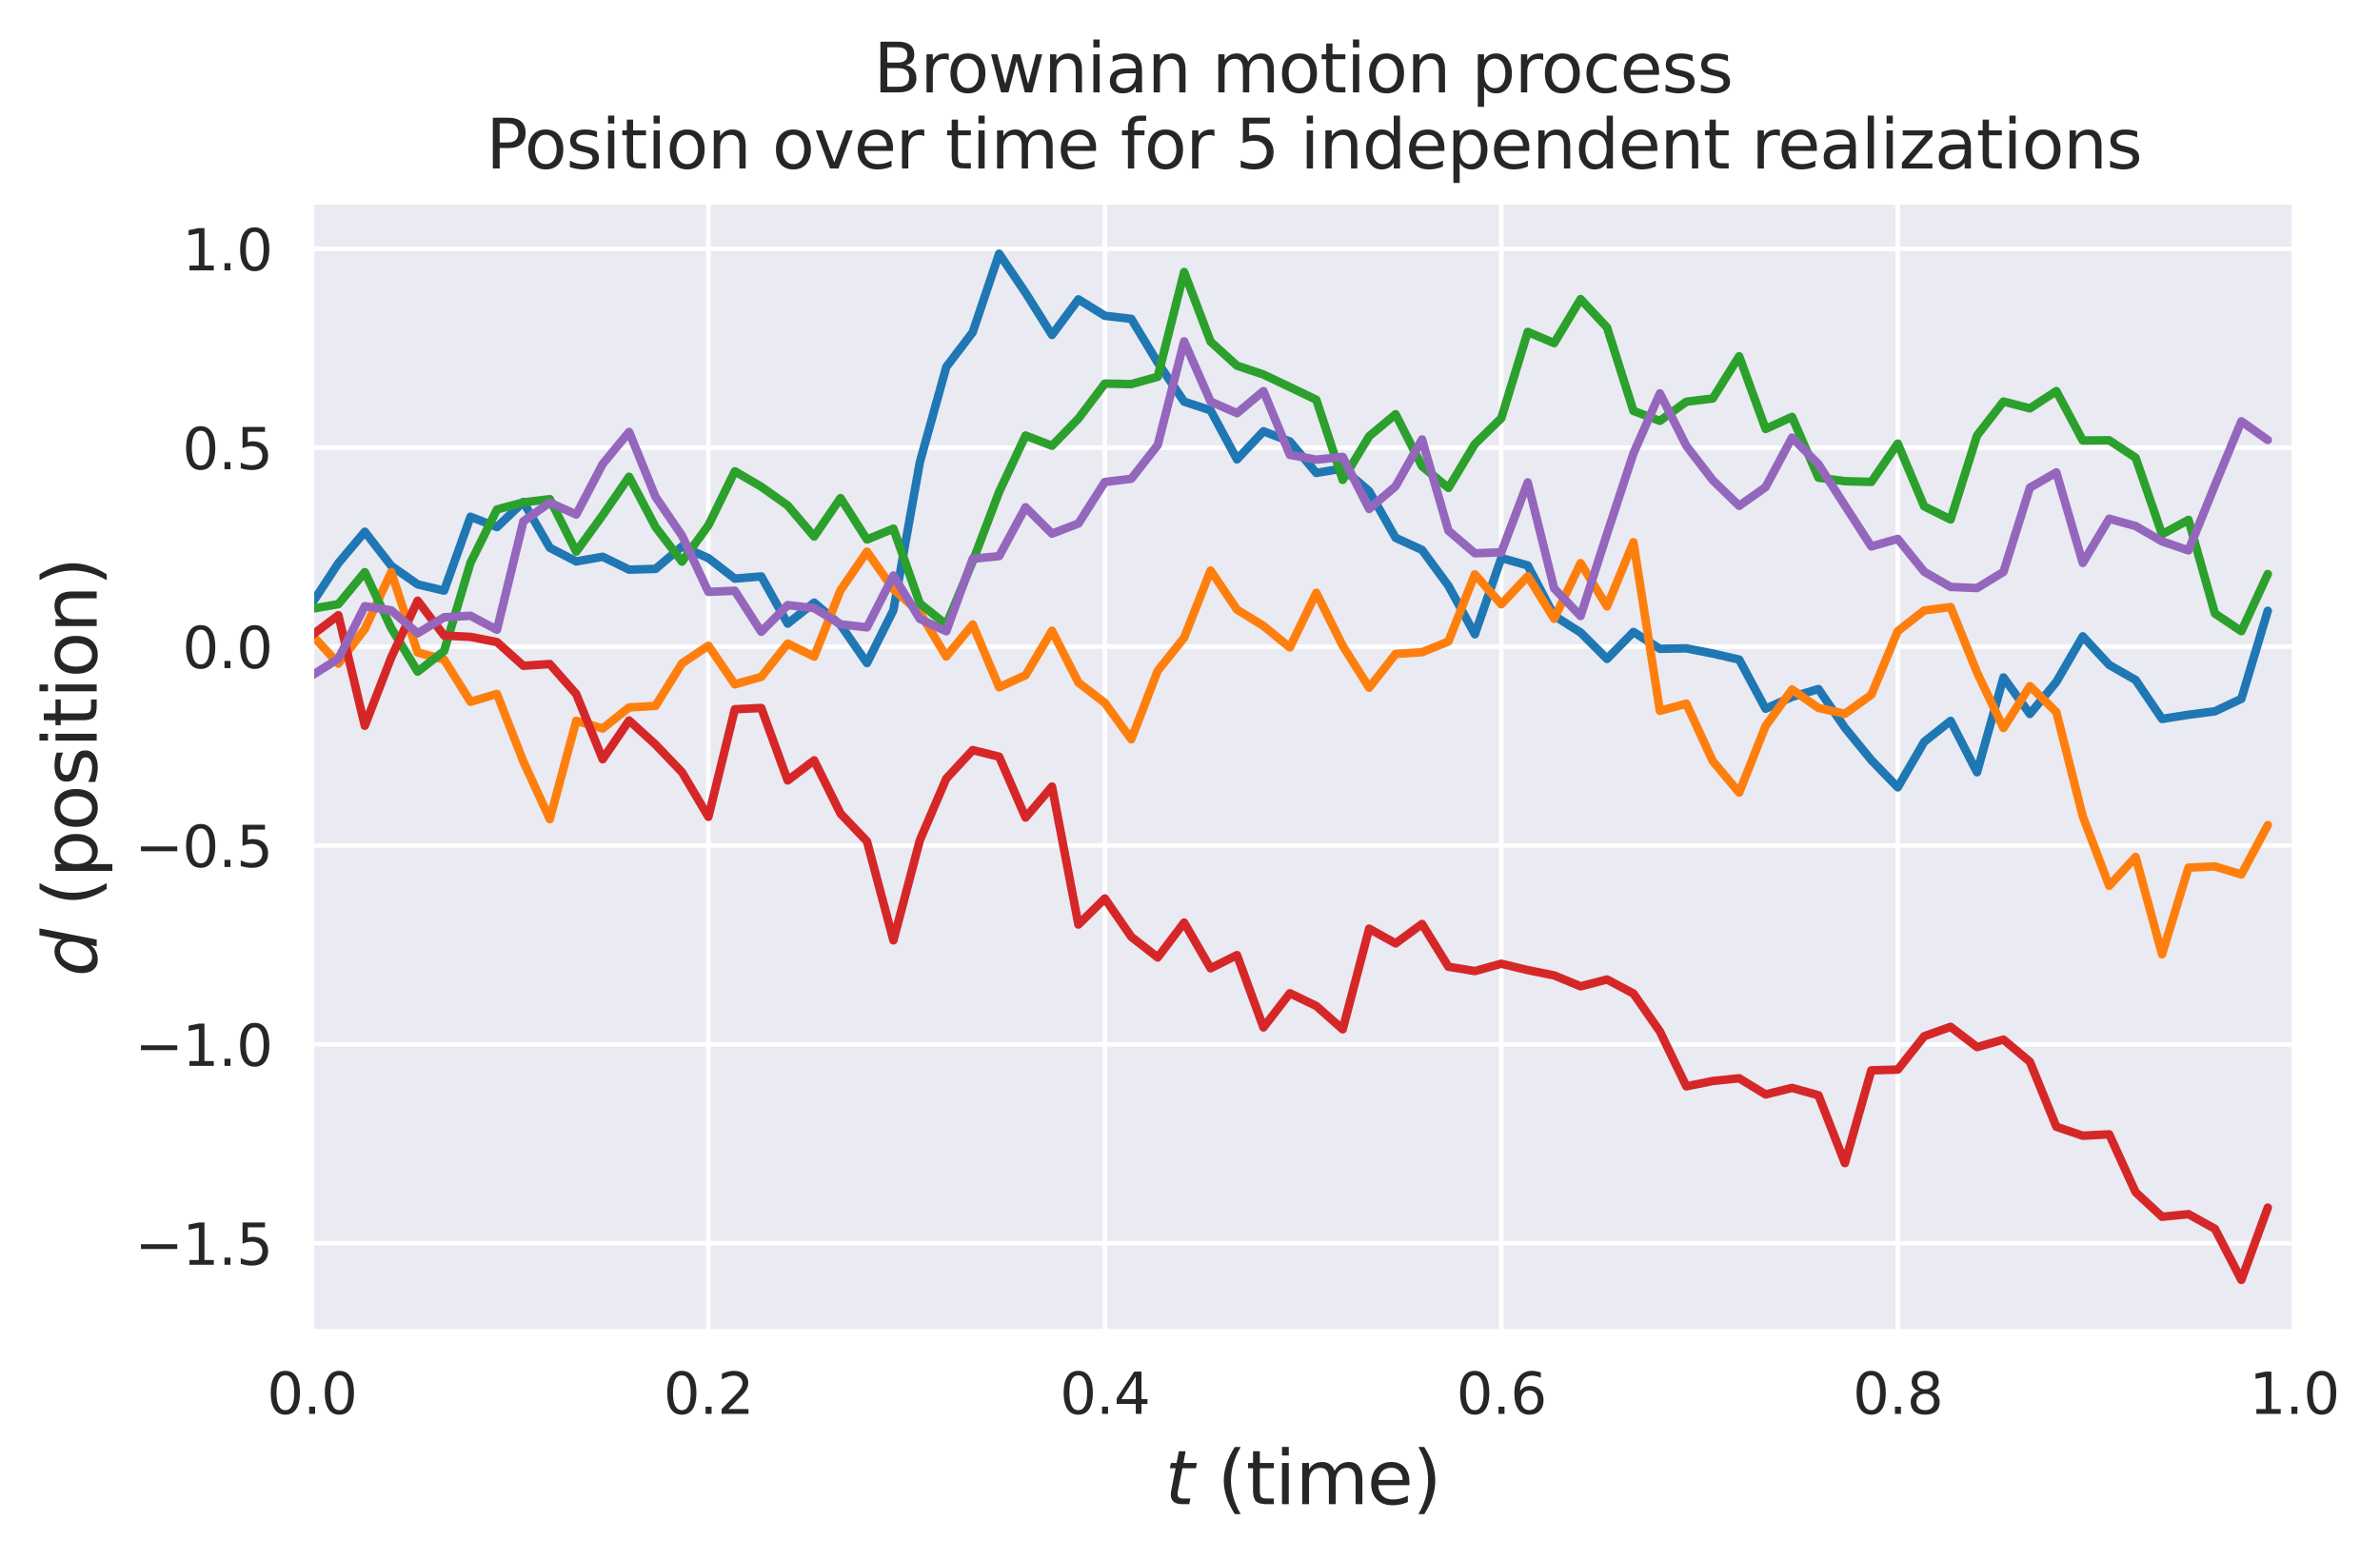 <?xml version="1.0" encoding="utf-8" standalone="no"?>
<!DOCTYPE svg PUBLIC "-//W3C//DTD SVG 1.1//EN"
  "http://www.w3.org/Graphics/SVG/1.1/DTD/svg11.dtd">
<svg height="275.615pt" version="1.1" viewBox="0 0 420.332 275.615" width="420.332pt" xmlns="http://www.w3.org/2000/svg" xmlns:xlink="http://www.w3.org/1999/xlink">
 <defs>
  <style type="text/css">*{stroke-linecap:butt;stroke-linejoin:round;}</style>
 </defs>
 <g id="figure_1">
  <g id="patch_1">
   <path d="M 0 275.615 
L 420.332 275.615 
L 420.332 0 
L 0 0 
z
" style="fill:#ffffff;"/>
  </g>
  <g id="axes_1">
   <g id="patch_2">
    <path d="M 55.093 235.155 
L 405.18 235.155 
L 405.18 35.755 
L 55.093 35.755 
z
" style="fill:#eaeaf2;"/>
   </g>
   <g id="matplotlib.axis_1">
    <g id="xtick_1">
     <g id="line2d_1">
      <path clip-path="url(#p6d5e74e91e)" d="M 55.093 235.155 
L 55.093 35.755 
" style="fill:none;stroke:#ffffff;stroke-linecap:round;stroke-width:0.8;"/>
     </g>
     <g id="text_1">
      <!-- 0.0 -->
      <g style="fill:#262626;" transform="translate(47.141 249.754)scale(0.1 -0.1)">
       <defs>
        <path d="M 2034 4250 
Q 1547 4250 1301 3770 
Q 1056 3291 1056 2328 
Q 1056 1369 1301 889 
Q 1547 409 2034 409 
Q 2525 409 2770 889 
Q 3016 1369 3016 2328 
Q 3016 3291 2770 3770 
Q 2525 4250 2034 4250 
z
M 2034 4750 
Q 2819 4750 3233 4129 
Q 3647 3509 3647 2328 
Q 3647 1150 3233 529 
Q 2819 -91 2034 -91 
Q 1250 -91 836 529 
Q 422 1150 422 2328 
Q 422 3509 836 4129 
Q 1250 4750 2034 4750 
z
" id="DejaVuSans-30" transform="scale(0.016)"/>
        <path d="M 684 794 
L 1344 794 
L 1344 0 
L 684 0 
L 684 794 
z
" id="DejaVuSans-2e" transform="scale(0.016)"/>
       </defs>
       <use xlink:href="#DejaVuSans-30"/>
       <use x="63.623" xlink:href="#DejaVuSans-2e"/>
       <use x="95.41" xlink:href="#DejaVuSans-30"/>
      </g>
     </g>
    </g>
    <g id="xtick_2">
     <g id="line2d_2">
      <path clip-path="url(#p6d5e74e91e)" d="M 125.11 235.155 
L 125.11 35.755 
" style="fill:none;stroke:#ffffff;stroke-linecap:round;stroke-width:0.8;"/>
     </g>
     <g id="text_2">
      <!-- 0.2 -->
      <g style="fill:#262626;" transform="translate(117.159 249.754)scale(0.1 -0.1)">
       <defs>
        <path d="M 1228 531 
L 3431 531 
L 3431 0 
L 469 0 
L 469 531 
Q 828 903 1448 1529 
Q 2069 2156 2228 2338 
Q 2531 2678 2651 2914 
Q 2772 3150 2772 3378 
Q 2772 3750 2511 3984 
Q 2250 4219 1831 4219 
Q 1534 4219 1204 4116 
Q 875 4013 500 3803 
L 500 4441 
Q 881 4594 1212 4672 
Q 1544 4750 1819 4750 
Q 2544 4750 2975 4387 
Q 3406 4025 3406 3419 
Q 3406 3131 3298 2873 
Q 3191 2616 2906 2266 
Q 2828 2175 2409 1742 
Q 1991 1309 1228 531 
z
" id="DejaVuSans-32" transform="scale(0.016)"/>
       </defs>
       <use xlink:href="#DejaVuSans-30"/>
       <use x="63.623" xlink:href="#DejaVuSans-2e"/>
       <use x="95.41" xlink:href="#DejaVuSans-32"/>
      </g>
     </g>
    </g>
    <g id="xtick_3">
     <g id="line2d_3">
      <path clip-path="url(#p6d5e74e91e)" d="M 195.128 235.155 
L 195.128 35.755 
" style="fill:none;stroke:#ffffff;stroke-linecap:round;stroke-width:0.8;"/>
     </g>
     <g id="text_3">
      <!-- 0.4 -->
      <g style="fill:#262626;" transform="translate(187.176 249.754)scale(0.1 -0.1)">
       <defs>
        <path d="M 2419 4116 
L 825 1625 
L 2419 1625 
L 2419 4116 
z
M 2253 4666 
L 3047 4666 
L 3047 1625 
L 3713 1625 
L 3713 1100 
L 3047 1100 
L 3047 0 
L 2419 0 
L 2419 1100 
L 313 1100 
L 313 1709 
L 2253 4666 
z
" id="DejaVuSans-34" transform="scale(0.016)"/>
       </defs>
       <use xlink:href="#DejaVuSans-30"/>
       <use x="63.623" xlink:href="#DejaVuSans-2e"/>
       <use x="95.41" xlink:href="#DejaVuSans-34"/>
      </g>
     </g>
    </g>
    <g id="xtick_4">
     <g id="line2d_4">
      <path clip-path="url(#p6d5e74e91e)" d="M 265.145 235.155 
L 265.145 35.755 
" style="fill:none;stroke:#ffffff;stroke-linecap:round;stroke-width:0.8;"/>
     </g>
     <g id="text_4">
      <!-- 0.6 -->
      <g style="fill:#262626;" transform="translate(257.194 249.754)scale(0.1 -0.1)">
       <defs>
        <path d="M 2113 2584 
Q 1688 2584 1439 2293 
Q 1191 2003 1191 1497 
Q 1191 994 1439 701 
Q 1688 409 2113 409 
Q 2538 409 2786 701 
Q 3034 994 3034 1497 
Q 3034 2003 2786 2293 
Q 2538 2584 2113 2584 
z
M 3366 4563 
L 3366 3988 
Q 3128 4100 2886 4159 
Q 2644 4219 2406 4219 
Q 1781 4219 1451 3797 
Q 1122 3375 1075 2522 
Q 1259 2794 1537 2939 
Q 1816 3084 2150 3084 
Q 2853 3084 3261 2657 
Q 3669 2231 3669 1497 
Q 3669 778 3244 343 
Q 2819 -91 2113 -91 
Q 1303 -91 875 529 
Q 447 1150 447 2328 
Q 447 3434 972 4092 
Q 1497 4750 2381 4750 
Q 2619 4750 2861 4703 
Q 3103 4656 3366 4563 
z
" id="DejaVuSans-36" transform="scale(0.016)"/>
       </defs>
       <use xlink:href="#DejaVuSans-30"/>
       <use x="63.623" xlink:href="#DejaVuSans-2e"/>
       <use x="95.41" xlink:href="#DejaVuSans-36"/>
      </g>
     </g>
    </g>
    <g id="xtick_5">
     <g id="line2d_5">
      <path clip-path="url(#p6d5e74e91e)" d="M 335.163 235.155 
L 335.163 35.755 
" style="fill:none;stroke:#ffffff;stroke-linecap:round;stroke-width:0.8;"/>
     </g>
     <g id="text_5">
      <!-- 0.8 -->
      <g style="fill:#262626;" transform="translate(327.211 249.754)scale(0.1 -0.1)">
       <defs>
        <path d="M 2034 2216 
Q 1584 2216 1326 1975 
Q 1069 1734 1069 1313 
Q 1069 891 1326 650 
Q 1584 409 2034 409 
Q 2484 409 2743 651 
Q 3003 894 3003 1313 
Q 3003 1734 2745 1975 
Q 2488 2216 2034 2216 
z
M 1403 2484 
Q 997 2584 770 2862 
Q 544 3141 544 3541 
Q 544 4100 942 4425 
Q 1341 4750 2034 4750 
Q 2731 4750 3128 4425 
Q 3525 4100 3525 3541 
Q 3525 3141 3298 2862 
Q 3072 2584 2669 2484 
Q 3125 2378 3379 2068 
Q 3634 1759 3634 1313 
Q 3634 634 3220 271 
Q 2806 -91 2034 -91 
Q 1263 -91 848 271 
Q 434 634 434 1313 
Q 434 1759 690 2068 
Q 947 2378 1403 2484 
z
M 1172 3481 
Q 1172 3119 1398 2916 
Q 1625 2713 2034 2713 
Q 2441 2713 2670 2916 
Q 2900 3119 2900 3481 
Q 2900 3844 2670 4047 
Q 2441 4250 2034 4250 
Q 1625 4250 1398 4047 
Q 1172 3844 1172 3481 
z
" id="DejaVuSans-38" transform="scale(0.016)"/>
       </defs>
       <use xlink:href="#DejaVuSans-30"/>
       <use x="63.623" xlink:href="#DejaVuSans-2e"/>
       <use x="95.41" xlink:href="#DejaVuSans-38"/>
      </g>
     </g>
    </g>
    <g id="xtick_6">
     <g id="line2d_6">
      <path clip-path="url(#p6d5e74e91e)" d="M 405.18 235.155 
L 405.18 35.755 
" style="fill:none;stroke:#ffffff;stroke-linecap:round;stroke-width:0.8;"/>
     </g>
     <g id="text_6">
      <!-- 1.0 -->
      <g style="fill:#262626;" transform="translate(397.229 249.754)scale(0.1 -0.1)">
       <defs>
        <path d="M 794 531 
L 1825 531 
L 1825 4091 
L 703 3866 
L 703 4441 
L 1819 4666 
L 2450 4666 
L 2450 531 
L 3481 531 
L 3481 0 
L 794 0 
L 794 531 
z
" id="DejaVuSans-31" transform="scale(0.016)"/>
       </defs>
       <use xlink:href="#DejaVuSans-31"/>
       <use x="63.623" xlink:href="#DejaVuSans-2e"/>
       <use x="95.41" xlink:href="#DejaVuSans-30"/>
      </g>
     </g>
    </g>
    <g id="text_7">
     <!-- $t$ (time) -->
     <g style="fill:#262626;" transform="translate(205.762 265.712)scale(0.13 -0.13)">
      <defs>
       <path d="M 2706 3500 
L 2619 3053 
L 1472 3053 
L 1100 1153 
Q 1081 1047 1072 975 
Q 1063 903 1063 863 
Q 1063 663 1183 572 
Q 1303 481 1569 481 
L 2150 481 
L 2053 0 
L 1503 0 
Q 991 0 739 200 
Q 488 400 488 806 
Q 488 878 497 964 
Q 506 1050 525 1153 
L 897 3053 
L 409 3053 
L 500 3500 
L 978 3500 
L 1172 4494 
L 1747 4494 
L 1556 3500 
L 2706 3500 
z
" id="DejaVuSans-Oblique-74" transform="scale(0.016)"/>
       <path id="DejaVuSans-20" transform="scale(0.016)"/>
       <path d="M 1984 4856 
Q 1566 4138 1362 3434 
Q 1159 2731 1159 2009 
Q 1159 1288 1364 580 
Q 1569 -128 1984 -844 
L 1484 -844 
Q 1016 -109 783 600 
Q 550 1309 550 2009 
Q 550 2706 781 3412 
Q 1013 4119 1484 4856 
L 1984 4856 
z
" id="DejaVuSans-28" transform="scale(0.016)"/>
       <path d="M 1172 4494 
L 1172 3500 
L 2356 3500 
L 2356 3053 
L 1172 3053 
L 1172 1153 
Q 1172 725 1289 603 
Q 1406 481 1766 481 
L 2356 481 
L 2356 0 
L 1766 0 
Q 1100 0 847 248 
Q 594 497 594 1153 
L 594 3053 
L 172 3053 
L 172 3500 
L 594 3500 
L 594 4494 
L 1172 4494 
z
" id="DejaVuSans-74" transform="scale(0.016)"/>
       <path d="M 603 3500 
L 1178 3500 
L 1178 0 
L 603 0 
L 603 3500 
z
M 603 4863 
L 1178 4863 
L 1178 4134 
L 603 4134 
L 603 4863 
z
" id="DejaVuSans-69" transform="scale(0.016)"/>
       <path d="M 3328 2828 
Q 3544 3216 3844 3400 
Q 4144 3584 4550 3584 
Q 5097 3584 5394 3201 
Q 5691 2819 5691 2113 
L 5691 0 
L 5113 0 
L 5113 2094 
Q 5113 2597 4934 2840 
Q 4756 3084 4391 3084 
Q 3944 3084 3684 2787 
Q 3425 2491 3425 1978 
L 3425 0 
L 2847 0 
L 2847 2094 
Q 2847 2600 2669 2842 
Q 2491 3084 2119 3084 
Q 1678 3084 1418 2786 
Q 1159 2488 1159 1978 
L 1159 0 
L 581 0 
L 581 3500 
L 1159 3500 
L 1159 2956 
Q 1356 3278 1631 3431 
Q 1906 3584 2284 3584 
Q 2666 3584 2933 3390 
Q 3200 3197 3328 2828 
z
" id="DejaVuSans-6d" transform="scale(0.016)"/>
       <path d="M 3597 1894 
L 3597 1613 
L 953 1613 
Q 991 1019 1311 708 
Q 1631 397 2203 397 
Q 2534 397 2845 478 
Q 3156 559 3463 722 
L 3463 178 
Q 3153 47 2828 -22 
Q 2503 -91 2169 -91 
Q 1331 -91 842 396 
Q 353 884 353 1716 
Q 353 2575 817 3079 
Q 1281 3584 2069 3584 
Q 2775 3584 3186 3129 
Q 3597 2675 3597 1894 
z
M 3022 2063 
Q 3016 2534 2758 2815 
Q 2500 3097 2075 3097 
Q 1594 3097 1305 2825 
Q 1016 2553 972 2059 
L 3022 2063 
z
" id="DejaVuSans-65" transform="scale(0.016)"/>
       <path d="M 513 4856 
L 1013 4856 
Q 1481 4119 1714 3412 
Q 1947 2706 1947 2009 
Q 1947 1309 1714 600 
Q 1481 -109 1013 -844 
L 513 -844 
Q 928 -128 1133 580 
Q 1338 1288 1338 2009 
Q 1338 2731 1133 3434 
Q 928 4138 513 4856 
z
" id="DejaVuSans-29" transform="scale(0.016)"/>
      </defs>
      <use transform="translate(0 0.016)" xlink:href="#DejaVuSans-Oblique-74"/>
      <use transform="translate(39.209 0.016)" xlink:href="#DejaVuSans-20"/>
      <use transform="translate(70.996 0.016)" xlink:href="#DejaVuSans-28"/>
      <use transform="translate(110.01 0.016)" xlink:href="#DejaVuSans-74"/>
      <use transform="translate(149.219 0.016)" xlink:href="#DejaVuSans-69"/>
      <use transform="translate(177.002 0.016)" xlink:href="#DejaVuSans-6d"/>
      <use transform="translate(274.414 0.016)" xlink:href="#DejaVuSans-65"/>
      <use transform="translate(335.938 0.016)" xlink:href="#DejaVuSans-29"/>
     </g>
    </g>
   </g>
   <g id="matplotlib.axis_2">
    <g id="ytick_1">
     <g id="line2d_7">
      <path clip-path="url(#p6d5e74e91e)" d="M 55.093 219.62 
L 405.18 219.62 
" style="fill:none;stroke:#ffffff;stroke-linecap:round;stroke-width:0.8;"/>
     </g>
     <g id="text_8">
      <!-- −1.5 -->
      <g style="fill:#262626;" transform="translate(23.81 223.419)scale(0.1 -0.1)">
       <defs>
        <path d="M 678 2272 
L 4684 2272 
L 4684 1741 
L 678 1741 
L 678 2272 
z
" id="DejaVuSans-2212" transform="scale(0.016)"/>
        <path d="M 691 4666 
L 3169 4666 
L 3169 4134 
L 1269 4134 
L 1269 2991 
Q 1406 3038 1543 3061 
Q 1681 3084 1819 3084 
Q 2600 3084 3056 2656 
Q 3513 2228 3513 1497 
Q 3513 744 3044 326 
Q 2575 -91 1722 -91 
Q 1428 -91 1123 -41 
Q 819 9 494 109 
L 494 744 
Q 775 591 1075 516 
Q 1375 441 1709 441 
Q 2250 441 2565 725 
Q 2881 1009 2881 1497 
Q 2881 1984 2565 2268 
Q 2250 2553 1709 2553 
Q 1456 2553 1204 2497 
Q 953 2441 691 2322 
L 691 4666 
z
" id="DejaVuSans-35" transform="scale(0.016)"/>
       </defs>
       <use xlink:href="#DejaVuSans-2212"/>
       <use x="83.789" xlink:href="#DejaVuSans-31"/>
       <use x="147.412" xlink:href="#DejaVuSans-2e"/>
       <use x="179.199" xlink:href="#DejaVuSans-35"/>
      </g>
     </g>
    </g>
    <g id="ytick_2">
     <g id="line2d_8">
      <path clip-path="url(#p6d5e74e91e)" d="M 55.093 184.487 
L 405.18 184.487 
" style="fill:none;stroke:#ffffff;stroke-linecap:round;stroke-width:0.8;"/>
     </g>
     <g id="text_9">
      <!-- −1.0 -->
      <g style="fill:#262626;" transform="translate(23.81 188.287)scale(0.1 -0.1)">
       <use xlink:href="#DejaVuSans-2212"/>
       <use x="83.789" xlink:href="#DejaVuSans-31"/>
       <use x="147.412" xlink:href="#DejaVuSans-2e"/>
       <use x="179.199" xlink:href="#DejaVuSans-30"/>
      </g>
     </g>
    </g>
    <g id="ytick_3">
     <g id="line2d_9">
      <path clip-path="url(#p6d5e74e91e)" d="M 55.093 149.355 
L 405.18 149.355 
" style="fill:none;stroke:#ffffff;stroke-linecap:round;stroke-width:0.8;"/>
     </g>
     <g id="text_10">
      <!-- −0.5 -->
      <g style="fill:#262626;" transform="translate(23.81 153.154)scale(0.1 -0.1)">
       <use xlink:href="#DejaVuSans-2212"/>
       <use x="83.789" xlink:href="#DejaVuSans-30"/>
       <use x="147.412" xlink:href="#DejaVuSans-2e"/>
       <use x="179.199" xlink:href="#DejaVuSans-35"/>
      </g>
     </g>
    </g>
    <g id="ytick_4">
     <g id="line2d_10">
      <path clip-path="url(#p6d5e74e91e)" d="M 55.093 114.222 
L 405.18 114.222 
" style="fill:none;stroke:#ffffff;stroke-linecap:round;stroke-width:0.8;"/>
     </g>
     <g id="text_11">
      <!-- 0.0 -->
      <g style="fill:#262626;" transform="translate(32.19 118.022)scale(0.1 -0.1)">
       <use xlink:href="#DejaVuSans-30"/>
       <use x="63.623" xlink:href="#DejaVuSans-2e"/>
       <use x="95.41" xlink:href="#DejaVuSans-30"/>
      </g>
     </g>
    </g>
    <g id="ytick_5">
     <g id="line2d_11">
      <path clip-path="url(#p6d5e74e91e)" d="M 55.093 79.09 
L 405.18 79.09 
" style="fill:none;stroke:#ffffff;stroke-linecap:round;stroke-width:0.8;"/>
     </g>
     <g id="text_12">
      <!-- 0.5 -->
      <g style="fill:#262626;" transform="translate(32.19 82.889)scale(0.1 -0.1)">
       <use xlink:href="#DejaVuSans-30"/>
       <use x="63.623" xlink:href="#DejaVuSans-2e"/>
       <use x="95.41" xlink:href="#DejaVuSans-35"/>
      </g>
     </g>
    </g>
    <g id="ytick_6">
     <g id="line2d_12">
      <path clip-path="url(#p6d5e74e91e)" d="M 55.093 43.957 
L 405.18 43.957 
" style="fill:none;stroke:#ffffff;stroke-linecap:round;stroke-width:0.8;"/>
     </g>
     <g id="text_13">
      <!-- 1.0 -->
      <g style="fill:#262626;" transform="translate(32.19 47.757)scale(0.1 -0.1)">
       <use xlink:href="#DejaVuSans-31"/>
       <use x="63.623" xlink:href="#DejaVuSans-2e"/>
       <use x="95.41" xlink:href="#DejaVuSans-30"/>
      </g>
     </g>
    </g>
    <g id="text_14">
     <!-- $d$ (position) -->
     <g style="fill:#262626;" transform="translate(17.08 172.506)rotate(-90)scale(0.13 -0.13)">
      <defs>
       <path d="M 2675 525 
Q 2444 222 2128 65 
Q 1813 -91 1428 -91 
Q 903 -91 598 267 
Q 294 625 294 1247 
Q 294 1766 478 2236 
Q 663 2706 1013 3078 
Q 1244 3325 1534 3454 
Q 1825 3584 2144 3584 
Q 2481 3584 2739 3421 
Q 2997 3259 3138 2956 
L 3513 4863 
L 4091 4863 
L 3144 0 
L 2566 0 
L 2675 525 
z
M 891 1350 
Q 891 897 1095 644 
Q 1300 391 1663 391 
Q 1931 391 2161 520 
Q 2391 650 2566 903 
Q 2750 1166 2856 1509 
Q 2963 1853 2963 2188 
Q 2963 2622 2758 2865 
Q 2553 3109 2194 3109 
Q 1922 3109 1687 2981 
Q 1453 2853 1288 2613 
Q 1106 2353 998 2009 
Q 891 1666 891 1350 
z
" id="DejaVuSans-Oblique-64" transform="scale(0.016)"/>
       <path d="M 1159 525 
L 1159 -1331 
L 581 -1331 
L 581 3500 
L 1159 3500 
L 1159 2969 
Q 1341 3281 1617 3432 
Q 1894 3584 2278 3584 
Q 2916 3584 3314 3078 
Q 3713 2572 3713 1747 
Q 3713 922 3314 415 
Q 2916 -91 2278 -91 
Q 1894 -91 1617 61 
Q 1341 213 1159 525 
z
M 3116 1747 
Q 3116 2381 2855 2742 
Q 2594 3103 2138 3103 
Q 1681 3103 1420 2742 
Q 1159 2381 1159 1747 
Q 1159 1113 1420 752 
Q 1681 391 2138 391 
Q 2594 391 2855 752 
Q 3116 1113 3116 1747 
z
" id="DejaVuSans-70" transform="scale(0.016)"/>
       <path d="M 1959 3097 
Q 1497 3097 1228 2736 
Q 959 2375 959 1747 
Q 959 1119 1226 758 
Q 1494 397 1959 397 
Q 2419 397 2687 759 
Q 2956 1122 2956 1747 
Q 2956 2369 2687 2733 
Q 2419 3097 1959 3097 
z
M 1959 3584 
Q 2709 3584 3137 3096 
Q 3566 2609 3566 1747 
Q 3566 888 3137 398 
Q 2709 -91 1959 -91 
Q 1206 -91 779 398 
Q 353 888 353 1747 
Q 353 2609 779 3096 
Q 1206 3584 1959 3584 
z
" id="DejaVuSans-6f" transform="scale(0.016)"/>
       <path d="M 2834 3397 
L 2834 2853 
Q 2591 2978 2328 3040 
Q 2066 3103 1784 3103 
Q 1356 3103 1142 2972 
Q 928 2841 928 2578 
Q 928 2378 1081 2264 
Q 1234 2150 1697 2047 
L 1894 2003 
Q 2506 1872 2764 1633 
Q 3022 1394 3022 966 
Q 3022 478 2636 193 
Q 2250 -91 1575 -91 
Q 1294 -91 989 -36 
Q 684 19 347 128 
L 347 722 
Q 666 556 975 473 
Q 1284 391 1588 391 
Q 1994 391 2212 530 
Q 2431 669 2431 922 
Q 2431 1156 2273 1281 
Q 2116 1406 1581 1522 
L 1381 1569 
Q 847 1681 609 1914 
Q 372 2147 372 2553 
Q 372 3047 722 3315 
Q 1072 3584 1716 3584 
Q 2034 3584 2315 3537 
Q 2597 3491 2834 3397 
z
" id="DejaVuSans-73" transform="scale(0.016)"/>
       <path d="M 3513 2113 
L 3513 0 
L 2938 0 
L 2938 2094 
Q 2938 2591 2744 2837 
Q 2550 3084 2163 3084 
Q 1697 3084 1428 2787 
Q 1159 2491 1159 1978 
L 1159 0 
L 581 0 
L 581 3500 
L 1159 3500 
L 1159 2956 
Q 1366 3272 1645 3428 
Q 1925 3584 2291 3584 
Q 2894 3584 3203 3211 
Q 3513 2838 3513 2113 
z
" id="DejaVuSans-6e" transform="scale(0.016)"/>
      </defs>
      <use transform="translate(0 0.016)" xlink:href="#DejaVuSans-Oblique-64"/>
      <use transform="translate(63.477 0.016)" xlink:href="#DejaVuSans-20"/>
      <use transform="translate(95.264 0.016)" xlink:href="#DejaVuSans-28"/>
      <use transform="translate(134.277 0.016)" xlink:href="#DejaVuSans-70"/>
      <use transform="translate(197.754 0.016)" xlink:href="#DejaVuSans-6f"/>
      <use transform="translate(258.936 0.016)" xlink:href="#DejaVuSans-73"/>
      <use transform="translate(311.035 0.016)" xlink:href="#DejaVuSans-69"/>
      <use transform="translate(338.818 0.016)" xlink:href="#DejaVuSans-74"/>
      <use transform="translate(378.027 0.016)" xlink:href="#DejaVuSans-69"/>
      <use transform="translate(405.811 0.016)" xlink:href="#DejaVuSans-6f"/>
      <use transform="translate(466.992 0.016)" xlink:href="#DejaVuSans-6e"/>
      <use transform="translate(530.371 0.016)" xlink:href="#DejaVuSans-29"/>
     </g>
    </g>
   </g>
   <g id="line2d_13">
    <path clip-path="url(#p6d5e74e91e)" d="M 55.093 106.591 
L 59.761 99.472 
L 64.428 93.928 
L 69.096 99.949 
L 73.764 103.23 
L 78.432 104.332 
L 83.1 91.28 
L 87.768 93.11 
L 92.435 88.672 
L 97.103 96.759 
L 101.771 99.172 
L 106.439 98.352 
L 111.107 100.626 
L 115.775 100.495 
L 120.442 96.531 
L 125.11 98.591 
L 129.778 102.21 
L 134.446 101.829 
L 139.114 110.163 
L 143.782 106.454 
L 148.449 110.394 
L 153.117 117.131 
L 157.785 107.772 
L 162.453 81.655 
L 167.121 64.83 
L 171.789 58.686 
L 176.456 44.819 
L 181.124 51.723 
L 185.792 59.168 
L 190.46 52.883 
L 195.128 55.785 
L 199.796 56.325 
L 204.463 64.046 
L 209.131 70.95 
L 213.799 72.482 
L 218.467 81.148 
L 223.135 76.185 
L 227.803 77.981 
L 232.47 83.541 
L 237.138 82.761 
L 241.806 86.763 
L 246.474 95 
L 251.142 97.134 
L 255.81 103.48 
L 260.477 112.042 
L 265.145 98.563 
L 269.813 99.881 
L 274.481 108.766 
L 279.149 111.727 
L 283.817 116.395 
L 288.484 111.633 
L 293.152 114.613 
L 297.82 114.53 
L 302.488 115.447 
L 307.156 116.511 
L 311.824 125.194 
L 316.491 123.101 
L 321.159 121.718 
L 325.827 128.558 
L 330.495 134.268 
L 335.163 139.087 
L 339.831 131.039 
L 344.498 127.343 
L 349.166 136.42 
L 353.834 119.675 
L 358.502 126.121 
L 363.17 120.459 
L 367.838 112.406 
L 372.505 117.453 
L 377.173 120.121 
L 381.841 126.997 
L 386.509 126.259 
L 391.177 125.651 
L 395.845 123.446 
L 400.512 107.894 
" style="fill:none;stroke:#1f77b4;stroke-linecap:round;stroke-width:1.5;"/>
   </g>
   <g id="line2d_14">
    <path clip-path="url(#p6d5e74e91e)" d="M 55.093 112.167 
L 59.761 117.222 
L 64.428 111.113 
L 69.096 101.055 
L 73.764 115.263 
L 78.432 116.51 
L 83.1 123.966 
L 87.768 122.576 
L 92.435 134.525 
L 97.103 144.696 
L 101.771 127.333 
L 106.439 128.681 
L 111.107 124.96 
L 115.775 124.69 
L 120.442 117.195 
L 125.11 114.052 
L 129.778 120.889 
L 134.446 119.561 
L 139.114 113.685 
L 143.782 115.993 
L 148.449 104.25 
L 153.117 97.454 
L 157.785 104.071 
L 162.453 108.209 
L 167.121 115.971 
L 171.789 110.314 
L 176.456 121.402 
L 181.124 119.28 
L 185.792 111.424 
L 190.46 120.581 
L 195.128 124.161 
L 199.796 130.59 
L 204.463 118.496 
L 209.131 112.636 
L 213.799 100.787 
L 218.467 107.687 
L 223.135 110.558 
L 227.803 114.373 
L 232.47 104.723 
L 237.138 114.08 
L 241.806 121.482 
L 246.474 115.521 
L 251.142 115.212 
L 255.81 113.313 
L 260.477 101.456 
L 265.145 106.743 
L 269.813 101.787 
L 274.481 109.292 
L 279.149 99.471 
L 283.817 107.119 
L 288.484 95.784 
L 293.152 125.564 
L 297.82 124.304 
L 302.488 134.442 
L 307.156 140.011 
L 311.824 128.244 
L 316.491 121.8 
L 321.159 125.052 
L 325.827 126.086 
L 330.495 122.728 
L 335.163 111.487 
L 339.831 107.845 
L 344.498 107.225 
L 349.166 118.79 
L 353.834 128.609 
L 358.502 121.201 
L 363.17 125.785 
L 367.838 144.194 
L 372.505 156.471 
L 377.173 151.379 
L 381.841 168.572 
L 386.509 153.265 
L 391.177 153.046 
L 395.845 154.467 
L 400.512 145.75 
" style="fill:none;stroke:#ff7f0e;stroke-linecap:round;stroke-width:1.5;"/>
   </g>
   <g id="line2d_15">
    <path clip-path="url(#p6d5e74e91e)" d="M 55.093 107.543 
L 59.761 106.718 
L 64.428 101.066 
L 69.096 110.949 
L 73.764 118.636 
L 78.432 115.008 
L 83.1 99.404 
L 87.768 89.999 
L 92.435 88.748 
L 97.103 88.178 
L 101.771 97.444 
L 106.439 91.006 
L 111.107 84.217 
L 115.775 93.1 
L 120.442 99.21 
L 125.11 92.804 
L 129.778 83.251 
L 134.446 85.978 
L 139.114 89.29 
L 143.782 94.777 
L 148.449 87.986 
L 153.117 95.303 
L 157.785 93.388 
L 162.453 106.601 
L 167.121 110.333 
L 171.789 99.178 
L 176.456 86.89 
L 181.124 76.935 
L 185.792 78.746 
L 190.46 73.942 
L 195.128 67.759 
L 199.796 67.854 
L 204.463 66.551 
L 209.131 48.056 
L 213.799 60.355 
L 218.467 64.6 
L 223.135 66.152 
L 227.803 68.379 
L 232.47 70.614 
L 237.138 84.77 
L 241.806 77.064 
L 246.474 73.172 
L 251.142 82.356 
L 255.81 86.193 
L 260.477 78.432 
L 265.145 73.874 
L 269.813 58.629 
L 274.481 60.612 
L 279.149 52.841 
L 283.817 57.85 
L 288.484 72.581 
L 293.152 74.345 
L 297.82 70.964 
L 302.488 70.394 
L 307.156 62.933 
L 311.824 75.772 
L 316.491 73.644 
L 321.159 84.381 
L 325.827 84.999 
L 330.495 85.128 
L 335.163 78.361 
L 339.831 89.446 
L 344.498 91.765 
L 349.166 76.92 
L 353.834 70.931 
L 358.502 72.135 
L 363.17 69.081 
L 367.838 77.817 
L 372.505 77.772 
L 377.173 80.859 
L 381.841 94.379 
L 386.509 91.836 
L 391.177 108.375 
L 395.845 111.501 
L 400.512 101.406 
" style="fill:none;stroke:#2ca02c;stroke-linecap:round;stroke-width:1.5;"/>
   </g>
   <g id="line2d_16">
    <path clip-path="url(#p6d5e74e91e)" d="M 55.093 112.208 
L 59.761 108.676 
L 64.428 128.204 
L 69.096 116.127 
L 73.764 106.114 
L 78.432 112.267 
L 83.1 112.506 
L 87.768 113.424 
L 92.435 117.609 
L 97.103 117.303 
L 101.771 122.607 
L 106.439 134.116 
L 111.107 127.269 
L 115.775 131.523 
L 120.442 136.397 
L 125.11 144.297 
L 129.778 125.293 
L 134.446 125.061 
L 139.114 137.864 
L 143.782 134.315 
L 148.449 143.713 
L 153.117 148.625 
L 157.785 166.109 
L 162.453 148.436 
L 167.121 137.543 
L 171.789 132.5 
L 176.456 133.664 
L 181.124 144.417 
L 185.792 138.942 
L 190.46 163.32 
L 195.128 158.712 
L 199.796 165.486 
L 204.463 169.13 
L 209.131 162.971 
L 213.799 171.044 
L 218.467 168.716 
L 223.135 181.492 
L 227.803 175.454 
L 232.47 177.703 
L 237.138 181.829 
L 241.806 164.048 
L 246.474 166.649 
L 251.142 163.218 
L 255.81 170.776 
L 260.477 171.533 
L 265.145 170.24 
L 269.813 171.367 
L 274.481 172.301 
L 279.149 174.235 
L 283.817 173.023 
L 288.484 175.507 
L 293.152 182.198 
L 297.82 191.899 
L 302.488 190.955 
L 307.156 190.478 
L 311.824 193.332 
L 316.491 192.176 
L 321.159 193.474 
L 325.827 205.462 
L 330.495 189.076 
L 335.163 188.943 
L 339.831 183.05 
L 344.498 181.387 
L 349.166 184.962 
L 353.834 183.646 
L 358.502 187.561 
L 363.17 199.037 
L 367.838 200.624 
L 372.505 200.375 
L 377.173 210.607 
L 381.841 214.936 
L 386.509 214.476 
L 391.177 217.065 
L 395.845 226.092 
L 400.512 213.324 
" style="fill:none;stroke:#d62728;stroke-linecap:round;stroke-width:1.5;"/>
   </g>
   <g id="line2d_17">
    <path clip-path="url(#p6d5e74e91e)" d="M 55.093 119.321 
L 59.761 116.353 
L 64.428 107.08 
L 69.096 107.818 
L 73.764 111.866 
L 78.432 109.043 
L 83.1 108.779 
L 87.768 111.249 
L 92.435 92.079 
L 97.103 88.782 
L 101.771 90.896 
L 106.439 81.96 
L 111.107 76.302 
L 115.775 87.773 
L 120.442 94.606 
L 125.11 104.555 
L 129.778 104.356 
L 134.446 111.61 
L 139.114 106.895 
L 143.782 107.423 
L 148.449 110.283 
L 153.117 110.823 
L 157.785 101.669 
L 162.453 109.32 
L 167.121 111.515 
L 171.789 98.701 
L 176.456 98.242 
L 181.124 89.608 
L 185.792 94.267 
L 190.46 92.477 
L 195.128 85.142 
L 199.796 84.577 
L 204.463 78.619 
L 209.131 60.301 
L 213.799 70.933 
L 218.467 72.983 
L 223.135 69.084 
L 227.803 80.351 
L 232.47 81.2 
L 237.138 80.715 
L 241.806 89.896 
L 246.474 85.896 
L 251.142 77.629 
L 255.81 93.743 
L 260.477 97.732 
L 265.145 97.571 
L 269.813 85.224 
L 274.481 103.944 
L 279.149 108.818 
L 283.817 94.297 
L 288.484 80.082 
L 293.152 69.491 
L 297.82 78.753 
L 302.488 84.823 
L 307.156 89.356 
L 311.824 86.043 
L 316.491 77.294 
L 321.159 82.001 
L 325.827 89.297 
L 330.495 96.526 
L 335.163 95.193 
L 339.831 100.991 
L 344.498 103.684 
L 349.166 103.876 
L 353.834 101.021 
L 358.502 86.151 
L 363.17 83.447 
L 367.838 99.431 
L 372.505 91.632 
L 377.173 92.922 
L 381.841 95.635 
L 386.509 97.224 
L 391.177 85.719 
L 395.845 74.424 
L 400.512 77.721 
" style="fill:none;stroke:#9467bd;stroke-linecap:round;stroke-width:1.5;"/>
   </g>
   <g id="patch_3">
    <path d="M 55.093 235.155 
L 55.093 35.755 
" style="fill:none;stroke:#ffffff;stroke-linecap:square;stroke-linejoin:miter;stroke-width:0.8;"/>
   </g>
   <g id="patch_4">
    <path d="M 405.18 235.155 
L 405.18 35.755 
" style="fill:none;stroke:#ffffff;stroke-linecap:square;stroke-linejoin:miter;stroke-width:0.8;"/>
   </g>
   <g id="patch_5">
    <path d="M 55.093 235.155 
L 405.18 235.155 
" style="fill:none;stroke:#ffffff;stroke-linecap:square;stroke-linejoin:miter;stroke-width:0.8;"/>
   </g>
   <g id="patch_6">
    <path d="M 55.093 35.755 
L 405.18 35.755 
" style="fill:none;stroke:#ffffff;stroke-linecap:square;stroke-linejoin:miter;stroke-width:0.8;"/>
   </g>
   <g id="text_15">
    <!-- Brownian motion process -->
    <g style="fill:#262626;" transform="translate(154.285 16.318)scale(0.12 -0.12)">
     <defs>
      <path d="M 1259 2228 
L 1259 519 
L 2272 519 
Q 2781 519 3026 730 
Q 3272 941 3272 1375 
Q 3272 1813 3026 2020 
Q 2781 2228 2272 2228 
L 1259 2228 
z
M 1259 4147 
L 1259 2741 
L 2194 2741 
Q 2656 2741 2882 2914 
Q 3109 3088 3109 3444 
Q 3109 3797 2882 3972 
Q 2656 4147 2194 4147 
L 1259 4147 
z
M 628 4666 
L 2241 4666 
Q 2963 4666 3353 4366 
Q 3744 4066 3744 3513 
Q 3744 3084 3544 2831 
Q 3344 2578 2956 2516 
Q 3422 2416 3680 2098 
Q 3938 1781 3938 1306 
Q 3938 681 3513 340 
Q 3088 0 2303 0 
L 628 0 
L 628 4666 
z
" id="DejaVuSans-42" transform="scale(0.016)"/>
      <path d="M 2631 2963 
Q 2534 3019 2420 3045 
Q 2306 3072 2169 3072 
Q 1681 3072 1420 2755 
Q 1159 2438 1159 1844 
L 1159 0 
L 581 0 
L 581 3500 
L 1159 3500 
L 1159 2956 
Q 1341 3275 1631 3429 
Q 1922 3584 2338 3584 
Q 2397 3584 2469 3576 
Q 2541 3569 2628 3553 
L 2631 2963 
z
" id="DejaVuSans-72" transform="scale(0.016)"/>
      <path d="M 269 3500 
L 844 3500 
L 1563 769 
L 2278 3500 
L 2956 3500 
L 3675 769 
L 4391 3500 
L 4966 3500 
L 4050 0 
L 3372 0 
L 2619 2869 
L 1863 0 
L 1184 0 
L 269 3500 
z
" id="DejaVuSans-77" transform="scale(0.016)"/>
      <path d="M 2194 1759 
Q 1497 1759 1228 1600 
Q 959 1441 959 1056 
Q 959 750 1161 570 
Q 1363 391 1709 391 
Q 2188 391 2477 730 
Q 2766 1069 2766 1631 
L 2766 1759 
L 2194 1759 
z
M 3341 1997 
L 3341 0 
L 2766 0 
L 2766 531 
Q 2569 213 2275 61 
Q 1981 -91 1556 -91 
Q 1019 -91 701 211 
Q 384 513 384 1019 
Q 384 1609 779 1909 
Q 1175 2209 1959 2209 
L 2766 2209 
L 2766 2266 
Q 2766 2663 2505 2880 
Q 2244 3097 1772 3097 
Q 1472 3097 1187 3025 
Q 903 2953 641 2809 
L 641 3341 
Q 956 3463 1253 3523 
Q 1550 3584 1831 3584 
Q 2591 3584 2966 3190 
Q 3341 2797 3341 1997 
z
" id="DejaVuSans-61" transform="scale(0.016)"/>
      <path d="M 3122 3366 
L 3122 2828 
Q 2878 2963 2633 3030 
Q 2388 3097 2138 3097 
Q 1578 3097 1268 2742 
Q 959 2388 959 1747 
Q 959 1106 1268 751 
Q 1578 397 2138 397 
Q 2388 397 2633 464 
Q 2878 531 3122 666 
L 3122 134 
Q 2881 22 2623 -34 
Q 2366 -91 2075 -91 
Q 1284 -91 818 406 
Q 353 903 353 1747 
Q 353 2603 823 3093 
Q 1294 3584 2113 3584 
Q 2378 3584 2631 3529 
Q 2884 3475 3122 3366 
z
" id="DejaVuSans-63" transform="scale(0.016)"/>
     </defs>
     <use xlink:href="#DejaVuSans-42"/>
     <use x="68.604" xlink:href="#DejaVuSans-72"/>
     <use x="107.467" xlink:href="#DejaVuSans-6f"/>
     <use x="168.648" xlink:href="#DejaVuSans-77"/>
     <use x="250.436" xlink:href="#DejaVuSans-6e"/>
     <use x="313.814" xlink:href="#DejaVuSans-69"/>
     <use x="341.598" xlink:href="#DejaVuSans-61"/>
     <use x="402.877" xlink:href="#DejaVuSans-6e"/>
     <use x="466.256" xlink:href="#DejaVuSans-20"/>
     <use x="498.043" xlink:href="#DejaVuSans-6d"/>
     <use x="595.455" xlink:href="#DejaVuSans-6f"/>
     <use x="656.637" xlink:href="#DejaVuSans-74"/>
     <use x="695.846" xlink:href="#DejaVuSans-69"/>
     <use x="723.629" xlink:href="#DejaVuSans-6f"/>
     <use x="784.811" xlink:href="#DejaVuSans-6e"/>
     <use x="848.189" xlink:href="#DejaVuSans-20"/>
     <use x="879.977" xlink:href="#DejaVuSans-70"/>
     <use x="943.453" xlink:href="#DejaVuSans-72"/>
     <use x="982.316" xlink:href="#DejaVuSans-6f"/>
     <use x="1043.498" xlink:href="#DejaVuSans-63"/>
     <use x="1098.479" xlink:href="#DejaVuSans-65"/>
     <use x="1160.002" xlink:href="#DejaVuSans-73"/>
     <use x="1212.102" xlink:href="#DejaVuSans-73"/>
    </g>
    <!--  Position over time for 5 independent realizations -->
    <g style="fill:#262626;" transform="translate(82.02 29.756)scale(0.12 -0.12)">
     <defs>
      <path d="M 1259 4147 
L 1259 2394 
L 2053 2394 
Q 2494 2394 2734 2622 
Q 2975 2850 2975 3272 
Q 2975 3691 2734 3919 
Q 2494 4147 2053 4147 
L 1259 4147 
z
M 628 4666 
L 2053 4666 
Q 2838 4666 3239 4311 
Q 3641 3956 3641 3272 
Q 3641 2581 3239 2228 
Q 2838 1875 2053 1875 
L 1259 1875 
L 1259 0 
L 628 0 
L 628 4666 
z
" id="DejaVuSans-50" transform="scale(0.016)"/>
      <path d="M 191 3500 
L 800 3500 
L 1894 563 
L 2988 3500 
L 3597 3500 
L 2284 0 
L 1503 0 
L 191 3500 
z
" id="DejaVuSans-76" transform="scale(0.016)"/>
      <path d="M 2375 4863 
L 2375 4384 
L 1825 4384 
Q 1516 4384 1395 4259 
Q 1275 4134 1275 3809 
L 1275 3500 
L 2222 3500 
L 2222 3053 
L 1275 3053 
L 1275 0 
L 697 0 
L 697 3053 
L 147 3053 
L 147 3500 
L 697 3500 
L 697 3744 
Q 697 4328 969 4595 
Q 1241 4863 1831 4863 
L 2375 4863 
z
" id="DejaVuSans-66" transform="scale(0.016)"/>
      <path d="M 2906 2969 
L 2906 4863 
L 3481 4863 
L 3481 0 
L 2906 0 
L 2906 525 
Q 2725 213 2448 61 
Q 2172 -91 1784 -91 
Q 1150 -91 751 415 
Q 353 922 353 1747 
Q 353 2572 751 3078 
Q 1150 3584 1784 3584 
Q 2172 3584 2448 3432 
Q 2725 3281 2906 2969 
z
M 947 1747 
Q 947 1113 1208 752 
Q 1469 391 1925 391 
Q 2381 391 2643 752 
Q 2906 1113 2906 1747 
Q 2906 2381 2643 2742 
Q 2381 3103 1925 3103 
Q 1469 3103 1208 2742 
Q 947 2381 947 1747 
z
" id="DejaVuSans-64" transform="scale(0.016)"/>
      <path d="M 603 4863 
L 1178 4863 
L 1178 0 
L 603 0 
L 603 4863 
z
" id="DejaVuSans-6c" transform="scale(0.016)"/>
      <path d="M 353 3500 
L 3084 3500 
L 3084 2975 
L 922 459 
L 3084 459 
L 3084 0 
L 275 0 
L 275 525 
L 2438 3041 
L 353 3041 
L 353 3500 
z
" id="DejaVuSans-7a" transform="scale(0.016)"/>
     </defs>
     <use xlink:href="#DejaVuSans-20"/>
     <use x="31.787" xlink:href="#DejaVuSans-50"/>
     <use x="88.465" xlink:href="#DejaVuSans-6f"/>
     <use x="149.646" xlink:href="#DejaVuSans-73"/>
     <use x="201.746" xlink:href="#DejaVuSans-69"/>
     <use x="229.529" xlink:href="#DejaVuSans-74"/>
     <use x="268.738" xlink:href="#DejaVuSans-69"/>
     <use x="296.521" xlink:href="#DejaVuSans-6f"/>
     <use x="357.703" xlink:href="#DejaVuSans-6e"/>
     <use x="421.082" xlink:href="#DejaVuSans-20"/>
     <use x="452.869" xlink:href="#DejaVuSans-6f"/>
     <use x="514.051" xlink:href="#DejaVuSans-76"/>
     <use x="573.23" xlink:href="#DejaVuSans-65"/>
     <use x="634.754" xlink:href="#DejaVuSans-72"/>
     <use x="675.867" xlink:href="#DejaVuSans-20"/>
     <use x="707.654" xlink:href="#DejaVuSans-74"/>
     <use x="746.863" xlink:href="#DejaVuSans-69"/>
     <use x="774.646" xlink:href="#DejaVuSans-6d"/>
     <use x="872.059" xlink:href="#DejaVuSans-65"/>
     <use x="933.582" xlink:href="#DejaVuSans-20"/>
     <use x="965.369" xlink:href="#DejaVuSans-66"/>
     <use x="1000.574" xlink:href="#DejaVuSans-6f"/>
     <use x="1061.756" xlink:href="#DejaVuSans-72"/>
     <use x="1102.869" xlink:href="#DejaVuSans-20"/>
     <use x="1134.656" xlink:href="#DejaVuSans-35"/>
     <use x="1198.279" xlink:href="#DejaVuSans-20"/>
     <use x="1230.066" xlink:href="#DejaVuSans-69"/>
     <use x="1257.85" xlink:href="#DejaVuSans-6e"/>
     <use x="1321.229" xlink:href="#DejaVuSans-64"/>
     <use x="1384.705" xlink:href="#DejaVuSans-65"/>
     <use x="1446.229" xlink:href="#DejaVuSans-70"/>
     <use x="1509.705" xlink:href="#DejaVuSans-65"/>
     <use x="1571.229" xlink:href="#DejaVuSans-6e"/>
     <use x="1634.607" xlink:href="#DejaVuSans-64"/>
     <use x="1698.084" xlink:href="#DejaVuSans-65"/>
     <use x="1759.607" xlink:href="#DejaVuSans-6e"/>
     <use x="1822.986" xlink:href="#DejaVuSans-74"/>
     <use x="1862.195" xlink:href="#DejaVuSans-20"/>
     <use x="1893.982" xlink:href="#DejaVuSans-72"/>
     <use x="1932.846" xlink:href="#DejaVuSans-65"/>
     <use x="1994.369" xlink:href="#DejaVuSans-61"/>
     <use x="2055.648" xlink:href="#DejaVuSans-6c"/>
     <use x="2083.432" xlink:href="#DejaVuSans-69"/>
     <use x="2111.215" xlink:href="#DejaVuSans-7a"/>
     <use x="2163.705" xlink:href="#DejaVuSans-61"/>
     <use x="2224.984" xlink:href="#DejaVuSans-74"/>
     <use x="2264.193" xlink:href="#DejaVuSans-69"/>
     <use x="2291.977" xlink:href="#DejaVuSans-6f"/>
     <use x="2353.158" xlink:href="#DejaVuSans-6e"/>
     <use x="2416.537" xlink:href="#DejaVuSans-73"/>
    </g>
   </g>
  </g>
 </g>
 <defs>
  <clipPath id="p6d5e74e91e">
   <rect height="199.4" width="350.087" x="55.093" y="35.755"/>
  </clipPath>
 </defs>
</svg>
